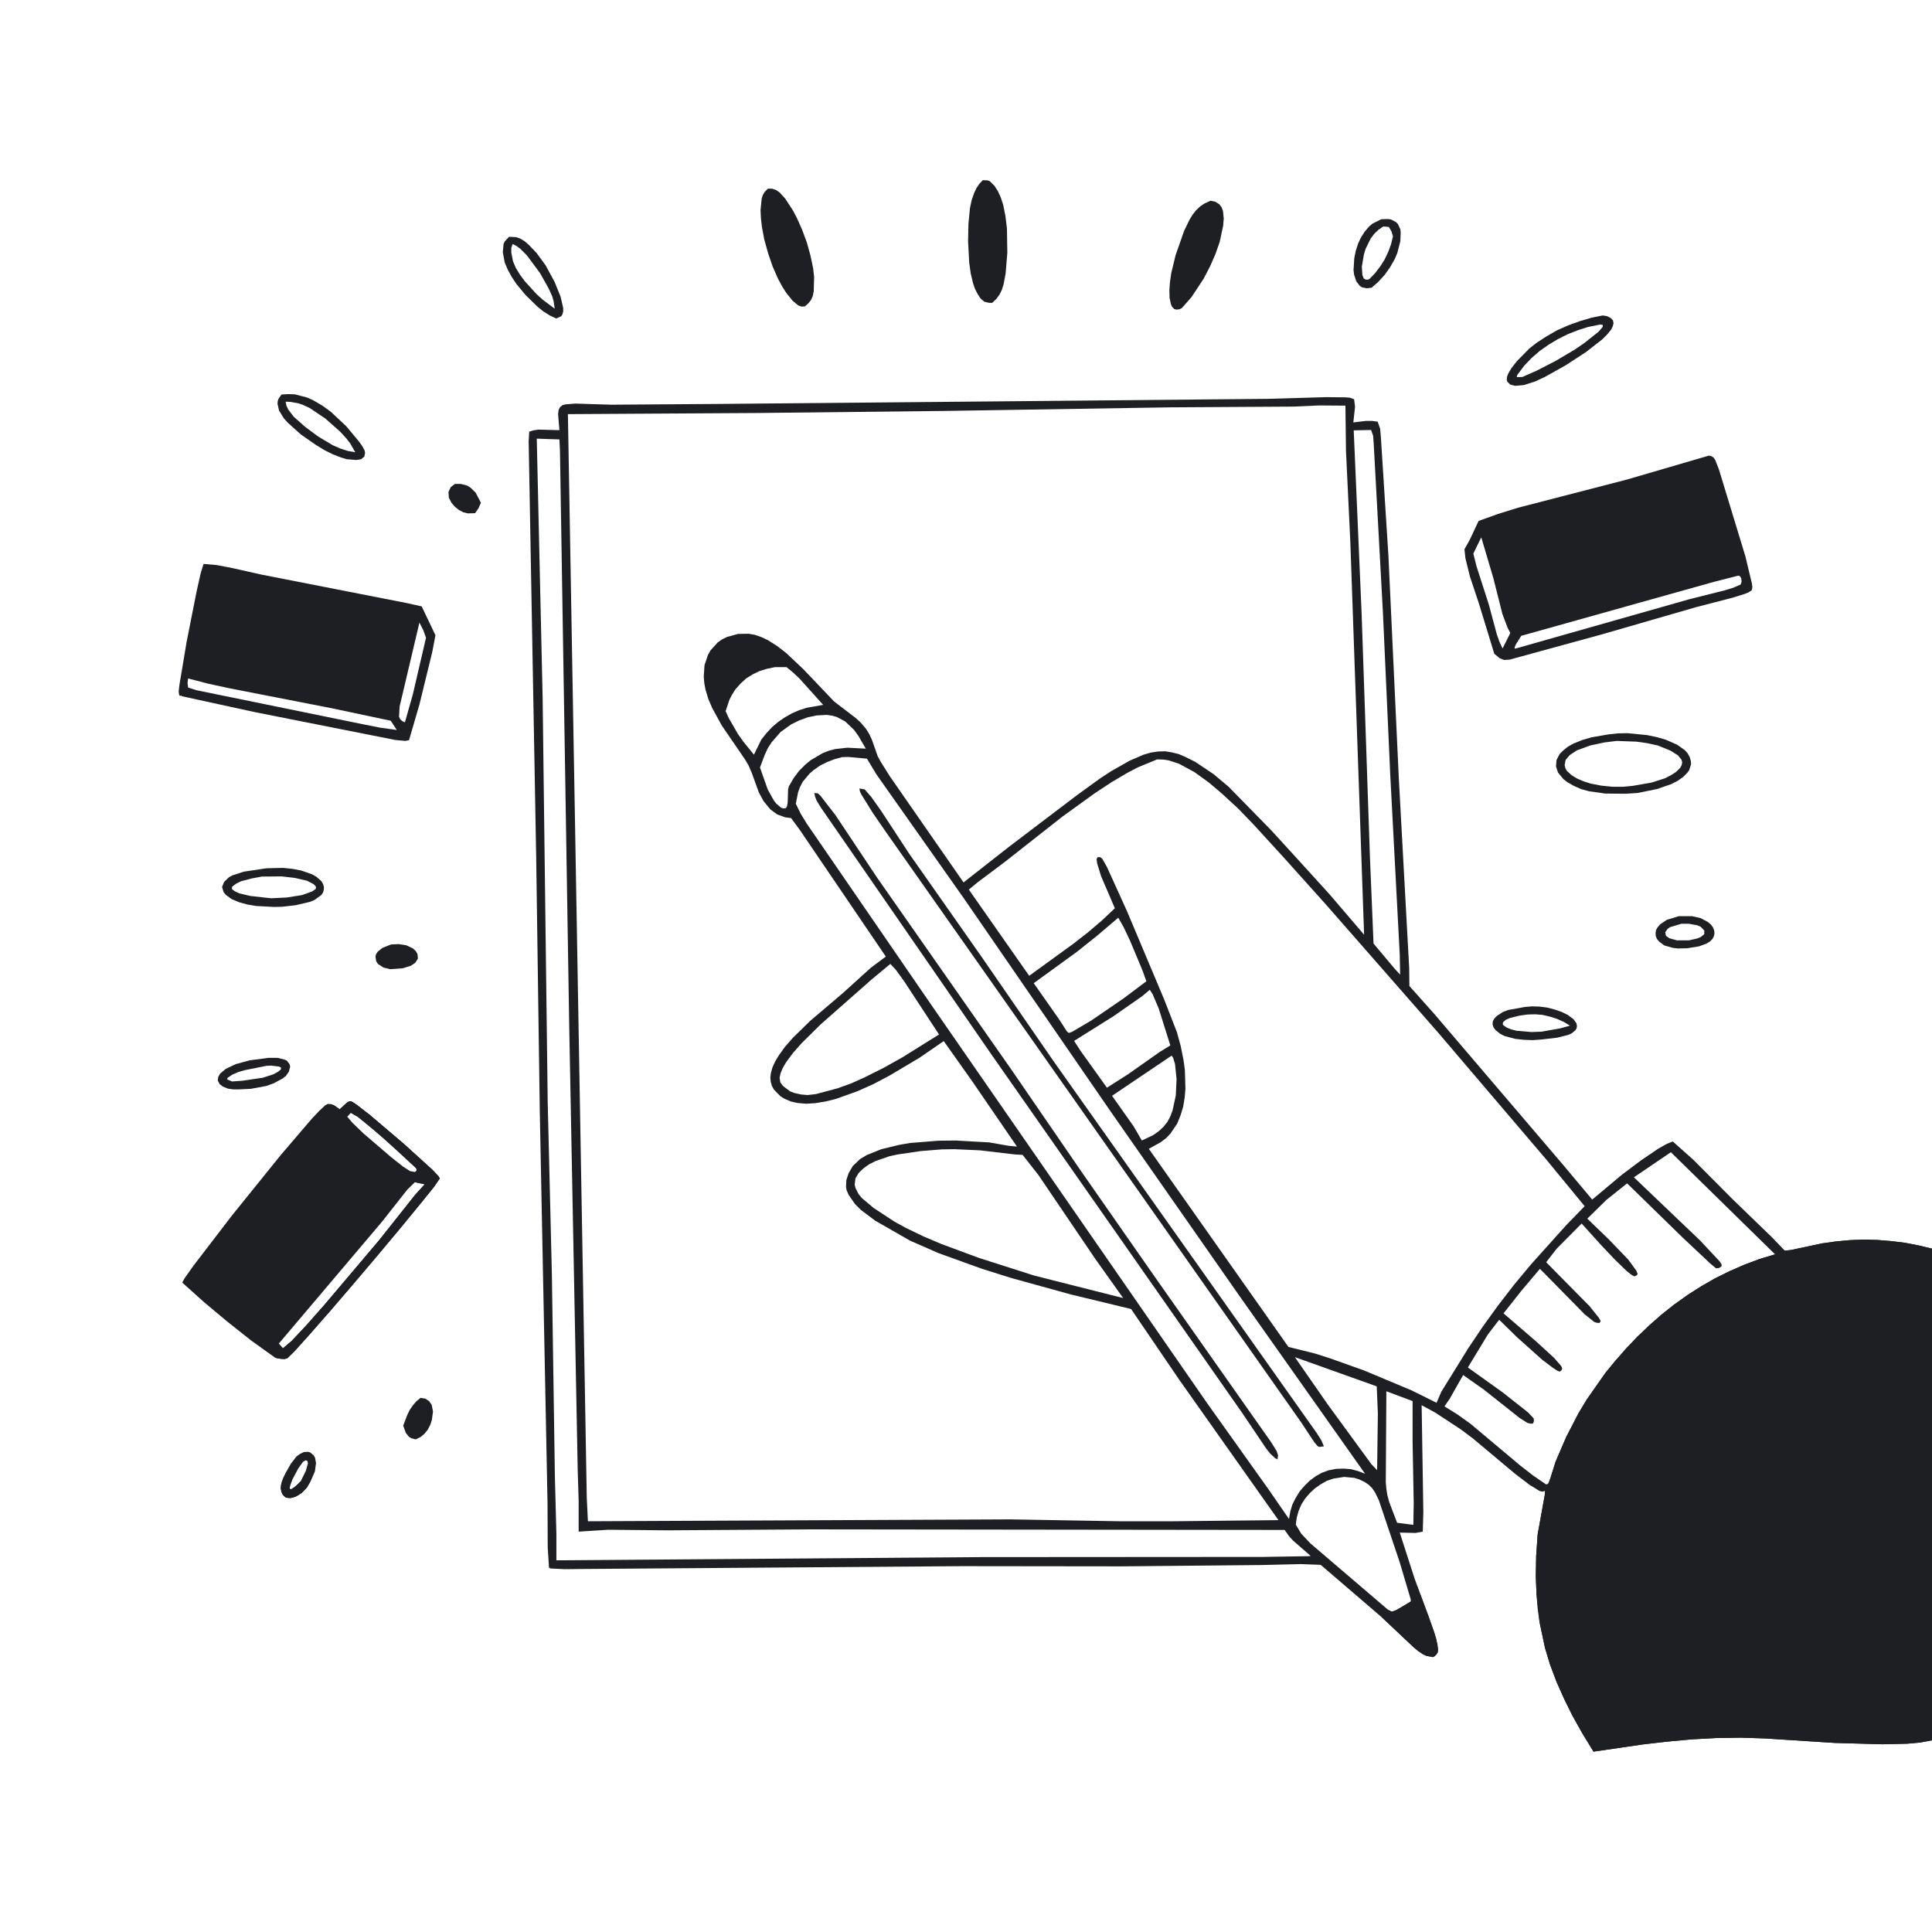 <?xml version="1.0" standalone="no"?><!DOCTYPE svg PUBLIC "-//W3C//DTD SVG 1.1//EN" "http://www.w3.org/Graphics/SVG/1.1/DTD/svg11.dtd"><svg height="1024" node-id="1" sillyvg="true" template-height="1024" template-width="1024" version="1.1" viewBox="0 0 1024 1024" width="1024" xmlns="http://www.w3.org/2000/svg" xmlns:xlink="http://www.w3.org/1999/xlink"><defs node-id="29"></defs><path d="M 905.70 241.50 L 907.10 241.80 L 908.30 242.60 L 909.10 243.80 L 911.00 248.60 L 925.10 294.90 L 928.50 309.10 L 928.80 311.00 L 928.50 312.80 L 926.70 314.00 L 924.70 314.80 L 918.30 316.80 L 898.60 321.90 L 849.50 336.10 L 800.20 349.60 L 797.20 349.80 L 794.90 348.90 L 792.00 346.50 L 783.80 319.70 L 779.10 305.60 L 776.70 295.90 L 776.20 291.10 L 778.90 286.30 L 783.70 276.10 L 794.00 272.40 L 804.60 269.10 L 862.20 254.20 L 905.70 241.50 Z M 806.30 337.00 L 803.40 341.60 L 802.70 343.40 L 803.10 343.80 L 895.40 317.60 L 914.10 312.90 L 918.70 311.50 L 922.60 309.80 L 923.10 308.20 L 922.90 306.50 L 922.10 305.30 L 921.30 305.10 L 908.40 308.40 L 806.30 337.00 Z M 780.90 293.40 L 782.60 300.20 L 789.10 320.40 L 793.40 336.40 L 794.80 340.30 L 796.40 343.70 L 800.50 335.50 L 799.00 332.60 L 796.30 325.40 L 791.50 306.40 L 785.10 284.80 L 780.90 293.40 Z" fill="#1d1f23" fill-rule="nonzero" node-id="31" stroke="none" target-height="108.3" target-width="152.6" target-x="776.2" target-y="241.5"></path><path d="M 180.10 587.90 L 183.90 584.40 L 185.00 583.80 L 186.00 583.70 L 186.90 584.10 L 189.40 585.80 L 196.10 591.00 L 214.10 606.30 L 229.20 620.00 L 232.40 623.40 L 233.10 624.60 L 230.10 629.00 L 222.70 638.20 L 200.00 665.60 L 174.60 695.40 L 156.00 716.30 L 152.30 719.90 L 150.80 720.30 L 149.00 720.30 L 145.80 719.60 L 133.00 710.40 L 120.50 700.50 L 108.30 690.30 L 96.60 679.80 L 97.70 677.70 L 102.50 670.90 L 122.90 644.30 L 148.80 612.20 L 165.40 592.80 L 169.10 588.90 L 172.40 585.80 L 173.70 585.10 L 175.50 585.20 L 177.10 585.80 L 180.10 587.90 Z M 225.10 627.70 L 219.90 626.60 L 215.90 630.50 L 202.50 647.50 L 147.80 712.10 L 150.00 714.60 L 154.60 710.70 L 162.40 702.40 L 172.20 691.30 L 200.90 657.40 L 220.10 633.20 L 225.10 627.70 Z M 220.10 621.20 L 220.90 620.30 L 220.60 619.20 L 210.50 609.80 L 195.70 596.70 L 189.60 591.90 L 185.90 589.80 L 184.00 591.80 L 186.90 595.20 L 192.60 600.70 L 207.40 613.40 L 213.60 618.30 L 217.30 620.70 L 220.10 621.20 Z" fill="#1d1f23" fill-rule="nonzero" node-id="33" stroke="none" target-height="136.6" target-width="136.5" target-x="96.6" target-y="583.7"></path><path d="M 180.10 587.90 L 183.90 584.40 L 185.00 583.80 L 186.00 583.70 L 186.90 584.10 L 189.40 585.80 L 196.10 591.00 L 214.10 606.30 L 229.20 620.00 L 232.40 623.40 L 233.10 624.60 L 230.10 629.00 L 212.30 650.90 L 187.00 680.90 L 163.80 707.70 L 156.00 716.30 L 152.30 719.90 L 150.80 720.30 L 147.30 720.00 L 145.80 719.60 L 149.40 718.70 L 150.00 716.80 L 150.00 714.60 L 154.60 710.70 L 162.40 702.40 L 172.20 691.30 L 200.90 657.40 L 220.10 633.20 L 225.10 627.70 L 219.90 626.60 L 220.10 624.60 L 219.50 621.90 L 220.90 620.30 L 220.60 619.20 L 203.10 603.10 L 189.60 591.90 L 185.90 589.80 L 184.00 591.80 L 183.50 589.40 L 181.90 588.40 L 180.10 587.90 Z" fill="#1d1f23" fill-rule="nonzero" node-id="35" stroke="none" target-height="136.6" target-width="87.3" target-x="145.8" target-y="583.7"></path><path d="M 107.90 298.90 L 114.90 299.50 L 123.20 301.10 L 138.80 304.60 L 215.40 319.60 L 223.50 321.40 L 230.80 336.70 L 229.10 345.60 L 222.30 373.40 L 216.80 392.30 L 214.90 392.70 L 209.50 392.20 L 134.90 377.40 L 96.30 369.00 L 96.10 368.60 L 95.60 368.80 L 95.00 368.60 L 94.70 366.50 L 95.10 363.00 L 98.90 340.30 L 104.20 313.50 L 106.40 303.70 L 107.90 298.90 Z M 210.30 386.90 L 207.10 382.00 L 175.40 375.30 L 121.60 364.80 L 110.50 362.40 L 99.70 359.60 L 99.40 362.00 L 99.70 364.40 L 104.00 365.80 L 193.00 384.00 L 201.60 385.70 L 210.30 386.90 Z M 214.60 382.90 L 218.80 368.10 L 225.80 338.00 L 224.30 333.90 L 222.30 330.00 L 211.80 374.50 L 211.50 379.90 L 212.10 381.20 L 213.20 382.20 L 214.60 382.90 Z" fill="#1d1f23" fill-rule="nonzero" node-id="37" stroke="none" target-height="93.8" target-width="136.1" target-x="94.7" target-y="298.9"></path><path d="M 852.80 389.20 L 857.50 388.70 L 862.50 388.60 L 872.90 389.60 L 878.20 390.70 L 883.00 392.10 L 888.90 394.70 L 893.00 397.60 L 894.50 399.30 L 895.60 401.30 L 896.20 403.40 L 896.30 405.10 L 895.30 408.20 L 894.30 409.60 L 892.10 411.80 L 889.10 413.90 L 885.80 415.60 L 878.30 418.20 L 867.90 420.30 L 861.70 420.70 L 850.80 420.60 L 842.30 419.40 L 838.20 418.30 L 834.30 416.60 L 830.60 414.50 L 828.60 412.90 L 825.80 409.50 L 824.70 406.20 L 825.00 402.80 L 826.60 399.70 L 828.70 397.60 L 831.10 395.70 L 834.00 394.10 L 838.70 392.20 L 843.50 390.80 L 852.80 389.20 Z M 865.50 416.50 L 875.30 414.80 L 882.50 412.50 L 885.60 410.90 L 888.40 409.10 L 890.50 407.00 L 891.30 405.60 L 891.60 404.00 L 891.20 402.60 L 889.40 400.40 L 885.30 397.80 L 878.60 395.10 L 873.10 393.90 L 867.50 393.10 L 856.90 392.70 L 850.40 393.50 L 842.90 395.10 L 835.80 397.70 L 832.00 400.20 L 829.80 402.80 L 829.30 405.50 L 829.70 407.20 L 830.50 408.60 L 833.00 410.90 L 836.00 412.70 L 839.30 414.10 L 843.00 415.30 L 848.70 416.40 L 854.60 417.00 L 860.40 417.00 L 865.50 416.50 Z" fill="#1d1f23" fill-rule="nonzero" node-id="39" stroke="none" target-height="32.1" target-width="71.6" target-x="824.7" target-y="388.6"></path><path d="M 520.90 95.50 L 523.50 95.60 L 524.60 96.00 L 527.10 98.50 L 528.90 101.30 L 530.40 104.60 L 531.70 108.50 L 532.90 114.50 L 533.70 121.10 L 533.90 134.00 L 533.00 145.00 L 531.90 150.80 L 531.00 153.60 L 529.80 156.10 L 528.10 158.40 L 525.90 160.50 L 524.20 160.50 L 521.70 159.90 L 519.70 158.20 L 518.20 155.90 L 516.80 153.20 L 515.70 150.00 L 514.50 144.90 L 513.70 139.20 L 513.10 128.00 L 513.30 118.60 L 514.10 110.30 L 515.00 106.10 L 516.40 102.10 L 517.60 99.60 L 519.10 97.40 L 520.90 95.50 Z" fill="#1d1f23" fill-rule="nonzero" node-id="41" stroke="none" target-height="65" target-width="20.8" target-x="513.1" target-y="95.5"></path><path d="M 407.00 100.00 L 409.20 100.00 L 411.30 100.70 L 413.20 102.00 L 416.20 105.30 L 420.30 111.60 L 422.40 115.60 L 425.20 121.90 L 427.70 128.70 L 429.60 135.60 L 431.00 142.30 L 431.50 146.80 L 431.30 154.30 L 430.80 156.90 L 429.90 158.90 L 428.60 160.60 L 426.60 162.40 L 424.80 162.50 L 423.10 161.90 L 420.10 159.40 L 416.70 155.20 L 414.50 151.70 L 412.30 147.60 L 409.50 141.20 L 407.10 134.20 L 405.10 127.00 L 403.80 120.10 L 403.30 115.50 L 403.10 111.40 L 403.70 105.30 L 404.30 103.40 L 405.30 101.70 L 407.00 100.00 Z" fill="#1d1f23" fill-rule="nonzero" node-id="43" stroke="none" target-height="62.5" target-width="28.4" target-x="403.1" target-y="100"></path><path d="M 641.60 106.40 L 644.10 106.90 L 646.30 108.30 L 647.50 109.90 L 648.20 111.80 L 648.60 115.80 L 648.30 119.60 L 646.50 128.10 L 644.20 134.70 L 641.30 141.30 L 637.90 147.80 L 631.50 157.50 L 626.40 163.30 L 625.20 163.90 L 623.60 164.10 L 622.40 163.80 L 621.20 162.60 L 620.60 161.20 L 619.90 157.90 L 619.80 153.80 L 620.10 149.50 L 620.80 144.70 L 623.10 135.20 L 627.60 122.40 L 630.50 116.40 L 632.10 113.80 L 633.90 111.50 L 636.10 109.40 L 638.50 107.80 L 641.60 106.40 Z" fill="#1d1f23" fill-rule="nonzero" node-id="45" stroke="none" target-height="57.7" target-width="28.8" target-x="619.8" target-y="106.4"></path><path d="M 849.50 167.20 L 851.90 167.60 L 853.90 168.70 L 854.90 169.80 L 855.20 171.30 L 854.80 172.90 L 854.00 174.60 L 851.80 177.30 L 849.20 179.90 L 840.60 186.60 L 829.70 193.70 L 818.60 199.90 L 813.60 202.20 L 807.70 204.10 L 803.00 204.50 L 800.40 203.80 L 798.90 202.30 L 798.60 201.20 L 798.80 199.60 L 799.40 198.00 L 801.10 195.10 L 804.00 191.40 L 810.60 184.70 L 814.40 181.70 L 819.80 178.20 L 825.40 175.00 L 831.30 172.40 L 837.40 170.20 L 843.50 168.40 L 849.50 167.20 Z M 806.90 199.80 L 814.60 196.40 L 824.50 191.30 L 834.80 185.20 L 839.60 181.90 L 847.30 175.80 L 849.50 173.20 L 849.50 172.20 L 848.20 172.00 L 841.70 173.30 L 836.40 175.00 L 831.00 177.10 L 825.80 179.70 L 820.80 182.70 L 816.10 186.00 L 811.70 189.80 L 807.90 193.80 L 804.20 198.70 L 803.90 199.90 L 806.90 199.80 Z" fill="#1d1f23" fill-rule="nonzero" node-id="47" stroke="none" target-height="37.3" target-width="56.6" target-x="798.6" target-y="167.2"></path><path d="M 141.30 460.20 L 150.10 460.00 L 154.90 460.50 L 159.70 461.40 L 165.40 463.40 L 167.70 464.70 L 170.30 467.00 L 171.20 468.50 L 171.70 470.10 L 171.60 471.70 L 171.20 473.10 L 170.30 474.40 L 166.70 477.00 L 164.30 478.00 L 156.60 479.80 L 149.50 480.60 L 145.30 480.70 L 135.80 480.20 L 131.10 479.40 L 126.70 478.20 L 122.70 476.50 L 119.70 474.30 L 118.50 472.80 L 117.70 470.10 L 118.80 467.40 L 121.30 465.00 L 123.10 464.00 L 129.20 462.00 L 141.30 460.20 Z M 152.00 475.70 L 160.10 474.40 L 165.40 472.50 L 167.30 471.20 L 167.50 470.40 L 167.30 469.70 L 166.20 468.60 L 162.70 466.80 L 156.20 465.30 L 149.20 464.50 L 138.80 464.60 L 133.40 465.60 L 127.70 467.10 L 125.10 468.40 L 123.10 469.90 L 122.90 470.70 L 123.10 471.40 L 124.50 472.40 L 126.80 473.50 L 132.80 474.90 L 143.60 476.10 L 152.00 475.70 Z" fill="#1d1f23" fill-rule="nonzero" node-id="49" stroke="none" target-height="20.7" target-width="54" target-x="117.7" target-y="460"></path><path d="M 149.20 209.10 L 152.70 208.90 L 156.20 209.00 L 162.80 210.70 L 166.10 212.20 L 170.70 214.90 L 175.30 218.20 L 183.50 225.90 L 190.10 233.80 L 191.70 236.00 L 193.20 238.60 L 193.50 240.00 L 193.10 242.00 L 191.40 243.40 L 188.90 243.80 L 183.80 243.40 L 180.80 242.50 L 176.40 240.80 L 171.80 238.50 L 167.40 235.80 L 159.50 230.30 L 152.60 224.10 L 150.50 221.80 L 147.90 217.60 L 147.10 214.10 L 147.20 212.60 L 147.60 211.40 L 149.20 209.10 Z M 188.30 239.70 L 185.60 235.00 L 183.60 232.40 L 180.30 228.80 L 172.40 221.80 L 164.20 216.30 L 160.60 214.60 L 158.30 213.80 L 153.80 213.00 L 151.40 212.90 L 151.80 215.00 L 152.80 217.10 L 155.70 220.90 L 161.80 226.30 L 168.70 231.40 L 176.40 236.00 L 180.30 237.70 L 184.30 239.00 L 188.30 239.70 Z" fill="#1d1f23" fill-rule="nonzero" node-id="51" stroke="none" target-height="34.9" target-width="46.4" target-x="147.1" target-y="208.9"></path><path d="M 269.80 125.50 L 273.60 125.70 L 275.80 126.50 L 278.10 127.90 L 280.20 129.70 L 284.40 134.10 L 289.10 140.50 L 293.90 149.30 L 297.10 157.20 L 298.50 163.20 L 298.50 165.10 L 298.10 166.60 L 297.50 167.60 L 294.80 168.80 L 291.40 167.20 L 287.90 165.00 L 284.60 162.30 L 278.50 156.30 L 273.70 150.50 L 271.30 146.90 L 269.20 143.10 L 267.50 139.10 L 266.50 133.70 L 266.90 129.30 L 267.50 128.00 L 269.80 125.50 Z M 294.00 163.60 L 293.40 159.50 L 292.60 156.80 L 290.80 152.90 L 286.20 144.70 L 279.30 135.40 L 275.80 131.90 L 273.80 130.40 L 271.70 129.30 L 271.00 131.40 L 271.00 133.90 L 271.90 138.50 L 273.40 142.00 L 275.60 145.60 L 278.20 149.10 L 284.30 155.80 L 287.60 158.80 L 294.00 163.60 Z" fill="#1d1f23" fill-rule="nonzero" node-id="53" stroke="none" target-height="43.3" target-width="32" target-x="266.5" target-y="125.5"></path><path d="M 732.10 116.20 L 735.80 116.10 L 737.20 116.30 L 739.90 117.70 L 740.90 118.70 L 742.20 121.50 L 742.40 123.20 L 742.20 127.90 L 740.60 134.10 L 739.30 137.20 L 736.80 141.60 L 733.90 145.70 L 730.50 149.40 L 727.00 152.50 L 724.40 152.80 L 721.90 152.30 L 720.70 151.50 L 718.90 149.20 L 717.70 145.60 L 717.40 143.20 L 717.80 136.80 L 718.60 132.90 L 719.80 129.20 L 721.20 126.10 L 723.30 122.80 L 725.70 120.00 L 727.50 118.50 L 732.10 116.20 Z M 725.90 147.80 L 728.80 144.80 L 731.50 141.30 L 733.90 137.50 L 735.80 133.50 L 737.30 129.40 L 738.30 125.30 L 737.50 122.60 L 736.10 120.30 L 733.20 120.00 L 730.60 121.80 L 728.40 123.90 L 726.50 126.40 L 723.80 131.90 L 722.90 134.90 L 721.80 141.40 L 722.10 145.80 L 722.80 147.60 L 723.90 148.20 L 725.10 148.20 L 725.90 147.80 Z" fill="#1d1f23" fill-rule="nonzero" node-id="55" stroke="none" target-height="36.7" target-width="25" target-x="717.4" target-y="116.1"></path><path d="M 808.30 533.70 L 812.00 533.40 L 815.90 533.50 L 819.90 534.00 L 823.80 535.00 L 827.60 536.30 L 830.90 537.90 L 834.00 540.20 L 835.50 542.30 L 835.80 543.50 L 835.70 544.90 L 834.90 546.20 L 832.70 547.90 L 830.90 548.60 L 825.30 550.00 L 816.60 551.00 L 812.10 551.30 L 807.50 551.10 L 803.00 550.60 L 797.40 549.10 L 795.20 548.00 L 792.60 545.90 L 791.60 544.50 L 791.10 543.00 L 791.20 541.40 L 791.90 540.00 L 793.20 538.60 L 796.50 536.40 L 799.40 535.30 L 808.30 533.70 Z M 817.10 546.80 L 827.20 545.00 L 832.10 543.60 L 828.80 541.60 L 825.20 540.00 L 821.40 538.80 L 817.50 537.90 L 813.70 537.60 L 809.80 537.70 L 805.40 538.30 L 800.50 539.50 L 798.30 540.40 L 796.80 541.60 L 796.50 542.40 L 796.60 543.20 L 798.50 544.60 L 801.00 545.60 L 803.70 546.30 L 811.70 547.00 L 817.10 546.80 Z" fill="#1d1f23" fill-rule="nonzero" node-id="57" stroke="none" target-height="17.9" target-width="44.7" target-x="791.1" target-y="533.4"></path><path d="M 142.10 560.70 L 147.20 560.70 L 150.80 561.60 L 152.10 562.20 L 153.50 564.10 L 153.80 565.30 L 153.10 568.00 L 151.50 570.30 L 149.70 571.70 L 145.00 574.20 L 141.10 575.60 L 132.90 577.10 L 126.50 577.40 L 123.60 577.40 L 120.80 577.00 L 118.10 575.90 L 116.40 574.60 L 115.40 572.60 L 115.70 570.70 L 116.70 569.00 L 119.70 566.50 L 125.00 564.00 L 132.30 562.00 L 142.10 560.70 Z M 128.60 572.80 L 139.40 571.20 L 144.90 569.40 L 147.30 568.10 L 148.90 566.80 L 148.90 565.80 L 147.90 565.30 L 143.80 564.80 L 141.30 564.90 L 129.80 567.20 L 126.30 568.20 L 123.10 569.60 L 120.60 571.30 L 120.40 572.10 L 123.00 573.20 L 128.60 572.80 Z" fill="#1d1f23" fill-rule="nonzero" node-id="59" stroke="none" target-height="16.7" target-width="38.4" target-x="115.4" target-y="560.7"></path><path d="M 889.80 485.60 L 896.80 485.60 L 901.30 486.60 L 905.10 488.60 L 906.70 489.90 L 907.90 491.50 L 908.60 493.30 L 908.70 494.80 L 908.40 496.20 L 907.70 497.60 L 906.30 499.00 L 904.50 500.10 L 900.50 501.60 L 894.20 502.60 L 889.20 502.70 L 886.70 502.40 L 882.10 501.10 L 879.40 499.10 L 878.30 497.80 L 877.60 496.20 L 877.50 494.60 L 877.70 493.00 L 878.50 491.60 L 879.90 489.90 L 883.50 487.50 L 889.80 485.60 Z M 895.20 498.40 L 899.60 497.40 L 901.50 496.60 L 903.30 495.10 L 903.30 493.20 L 901.40 491.20 L 899.50 490.40 L 895.10 489.60 L 891.20 489.60 L 885.20 491.40 L 883.90 492.30 L 882.60 494.10 L 883.00 496.00 L 884.80 497.30 L 888.80 498.40 L 895.20 498.40 Z" fill="#1d1f23" fill-rule="nonzero" node-id="61" stroke="none" target-height="17.1" target-width="31.2" target-x="877.5" target-y="485.6"></path><path d="M 151.80 780.00 L 154.10 775.90 L 157.10 772.00 L 159.00 770.60 L 161.10 769.60 L 163.30 769.50 L 164.40 769.80 L 166.30 771.40 L 167.00 772.70 L 167.50 775.50 L 166.90 779.90 L 164.50 785.40 L 162.80 788.30 L 160.00 791.20 L 158.30 792.40 L 156.60 793.30 L 154.00 794.00 L 151.30 793.60 L 149.60 791.90 L 148.80 788.90 L 149.40 785.20 L 151.80 780.00 Z M 159.40 785.10 L 162.10 779.60 L 163.20 775.60 L 162.90 774.30 L 162.00 774.00 L 160.60 774.80 L 158.10 778.30 L 154.80 784.50 L 153.60 787.80 L 153.50 789.00 L 154.20 789.40 L 157.10 787.50 L 159.40 785.10 Z" fill="#1d1f23" fill-rule="nonzero" node-id="63" stroke="none" target-height="24.5" target-width="18.7" target-x="148.8" target-y="769.5"></path><path d="M 151.80 780.00 L 154.30 783.30 L 154.80 784.50 L 153.90 786.70 L 153.50 789.00 L 154.20 789.40 L 155.70 788.60 L 159.40 785.10 L 160.70 786.90 L 162.80 788.30 L 160.00 791.20 L 156.60 793.30 L 154.00 794.00 L 152.60 794.00 L 151.30 793.60 L 150.30 792.80 L 149.10 790.70 L 148.80 788.90 L 148.90 787.00 L 150.10 783.40 L 151.80 780.00 Z" fill="#1d1f23" fill-rule="nonzero" node-id="65" stroke="none" target-height="14" target-width="14" target-x="148.8" target-y="780"></path><path d="M 207.20 500.60 L 211.30 500.40 L 215.30 501.00 L 218.90 502.70 L 220.40 504.10 L 221.30 505.70 L 221.50 508.10 L 220.10 510.30 L 217.70 511.90 L 213.50 513.20 L 206.80 513.70 L 203.20 512.80 L 200.30 510.90 L 199.40 509.50 L 199.00 507.00 L 199.30 505.80 L 200.20 504.40 L 202.70 502.40 L 207.20 500.60 Z" fill="#1d1f23" fill-rule="nonzero" node-id="67" stroke="none" target-height="13.3" target-width="22.5" target-x="199" target-y="500.4"></path><path d="M 222.90 740.90 L 225.40 741.30 L 227.40 742.60 L 228.80 744.60 L 229.50 748.10 L 228.90 752.60 L 228.10 755.10 L 226.70 757.80 L 225.00 759.90 L 223.00 761.60 L 220.30 762.90 L 218.00 762.30 L 216.80 761.60 L 215.10 759.50 L 213.70 755.60 L 215.80 750.10 L 217.10 747.40 L 218.80 744.90 L 220.70 742.70 L 222.90 740.90 Z" fill="#1d1f23" fill-rule="nonzero" node-id="69" stroke="none" target-height="22" target-width="15.8" target-x="213.7" target-y="740.9"></path><path d="M 241.10 256.50 L 244.30 256.50 L 247.40 257.30 L 249.30 258.40 L 252.10 261.10 L 254.90 266.50 L 253.60 269.40 L 251.80 272.00 L 248.00 272.10 L 245.50 271.50 L 243.10 270.20 L 240.90 268.40 L 239.30 266.50 L 237.90 263.80 L 237.70 260.80 L 238.90 258.20 L 241.10 256.50 Z" fill="#1d1f23" fill-rule="nonzero" node-id="71" stroke="none" target-height="15.6" target-width="17.2" target-x="237.7" target-y="256.5"></path><path d="M 296.50 228.00 L 295.80 219.40 L 296.10 217.20 L 296.80 215.80 L 298.20 214.70 L 299.90 214.30 L 304.90 213.90 L 323.90 214.50 L 380.50 214.10 L 671.70 211.40 L 702.80 210.50 L 713.10 210.60 L 715.50 210.80 L 717.70 211.60 L 718.20 215.60 L 717.30 223.90 L 723.80 223.10 L 727.20 223.10 L 730.20 223.50 L 731.50 227.20 L 731.90 231.80 L 735.90 294.70 L 741.40 412.50 L 746.90 513.10 L 747.00 522.60 L 760.20 537.40 L 828.40 617.30 L 843.90 635.80 L 859.80 622.50 L 869.80 615.00 L 879.10 608.70 L 883.40 606.30 L 886.60 605.00 L 897.40 614.60 L 918.30 635.60 L 939.30 655.90 L 946.00 662.90 L 949.40 662.50 L 965.80 659.00 L 973.00 658.00 L 980.40 657.30 L 987.70 657.00 L 995.00 657.20 L 1002.40 657.80 L 1009.70 658.70 L 1016.90 660.10 L 1024.00 661.80 L 1024.00 922.40 L 1017.60 923.60 L 1010.90 924.20 L 997.70 924.50 L 972.70 923.80 L 935.30 921.40 L 922.80 921.00 L 909.60 921.20 L 896.60 921.90 L 883.60 923.10 L 870.60 924.60 L 844.60 928.40 L 838.60 918.60 L 833.40 909.30 L 829.00 900.40 L 825.00 891.40 L 821.60 882.40 L 818.90 873.50 L 816.00 859.80 L 814.40 845.20 L 814.00 835.40 L 814.20 824.70 L 815.00 813.20 L 819.10 790.10 L 817.60 790.60 L 816.10 790.30 L 810.70 787.00 L 803.10 781.20 L 780.90 762.60 L 774.40 757.70 L 760.70 748.70 L 753.50 744.80 L 754.40 801.60 L 754.10 811.80 L 750.20 812.50 L 741.90 812.30 L 749.80 836.80 L 757.30 856.90 L 761.20 868.40 L 762.20 874.30 L 762.00 875.80 L 761.00 877.30 L 759.50 878.30 L 755.90 877.60 L 754.10 876.80 L 749.40 873.30 L 732.50 857.30 L 700.00 829.40 L 689.60 829.00 L 668.50 829.50 L 594.80 830.20 L 510.00 830.10 L 307.60 831.60 L 299.40 831.70 L 291.40 831.30 L 291.60 830.90 L 291.00 831.10 L 290.30 820.20 L 290.20 796.70 L 286.10 589.10 L 284.20 455.00 L 280.20 233.90 L 280.50 228.80 L 282.70 228.10 L 285.40 227.70 L 296.50 228.00 Z M 862.40 627.20 L 851.40 636.00 L 841.30 645.90 L 852.80 657.00 L 863.00 667.60 L 867.30 673.50 L 868.00 675.30 L 867.30 676.10 L 866.20 676.50 L 864.90 675.80 L 862.20 673.70 L 855.80 667.50 L 848.70 660.00 L 838.30 648.50 L 825.10 661.80 L 819.50 669.00 L 842.50 692.30 L 847.40 698.40 L 848.40 700.20 L 847.80 701.20 L 846.20 701.10 L 844.90 700.60 L 839.90 696.60 L 816.20 672.50 L 806.40 684.10 L 796.90 696.10 L 814.20 711.00 L 823.80 719.80 L 827.50 724.10 L 828.00 725.30 L 827.60 726.30 L 826.70 727.00 L 825.40 726.50 L 823.10 725.00 L 817.40 720.70 L 804.00 708.70 L 794.60 699.50 L 788.60 707.30 L 778.00 724.80 L 796.60 738.10 L 810.00 748.70 L 812.90 751.80 L 813.00 753.20 L 812.60 754.40 L 811.40 754.60 L 809.60 754.20 L 805.50 751.60 L 786.30 736.40 L 775.50 728.80 L 768.30 741.50 L 765.60 745.40 L 772.80 749.90 L 779.60 754.80 L 805.80 776.80 L 812.50 782.00 L 819.50 786.80 L 820.50 786.60 L 821.80 783.40 L 824.50 774.70 L 830.10 761.70 L 836.60 749.10 L 841.00 741.80 L 850.80 727.80 L 856.20 721.10 L 867.80 708.40 L 880.60 696.80 L 887.40 691.40 L 894.40 686.40 L 901.60 681.80 L 909.10 677.50 L 916.80 673.70 L 924.60 670.30 L 932.60 667.30 L 940.80 664.80 L 885.60 610.70 L 866.00 624.00 L 901.00 657.40 L 911.50 668.60 L 912.50 670.20 L 912.40 671.30 L 911.00 672.10 L 909.50 672.20 L 906.60 669.80 L 891.80 655.90 L 862.40 627.20 Z M 686.80 808.10 L 689.70 812.90 L 694.50 818.00 L 735.80 853.30 L 737.60 854.20 L 739.00 854.00 L 747.80 848.80 L 747.80 848.00 L 741.90 828.10 L 730.80 795.10 L 728.80 791.00 L 727.30 788.80 L 725.50 787.00 L 723.30 785.50 L 720.60 784.20 L 717.90 783.30 L 712.40 782.80 L 706.70 783.70 L 703.20 784.90 L 700.00 786.70 L 696.90 788.90 L 694.20 791.40 L 691.80 794.20 L 689.80 797.30 L 688.30 800.80 L 687.30 804.40 L 686.80 808.10 Z M 301.00 219.50 L 311.00 793.90 L 311.60 806.30 L 535.50 805.30 L 593.30 806.30 L 621.90 806.30 L 677.60 805.70 L 625.10 731.40 L 599.50 693.80 L 567.60 686.10 L 536.10 677.40 L 520.50 672.50 L 497.50 664.20 L 482.40 657.60 L 463.90 647.00 L 456.30 641.30 L 453.10 638.10 L 449.80 633.30 L 448.70 630.80 L 448.40 629.10 L 448.60 625.40 L 449.80 621.80 L 452.00 618.00 L 455.90 614.30 L 459.40 612.20 L 467.10 609.10 L 476.60 606.80 L 482.40 605.80 L 497.40 604.60 L 506.50 604.50 L 524.30 605.50 L 534.60 607.30 L 539.00 607.70 L 515.50 573.40 L 500.20 551.80 L 487.40 560.60 L 471.60 570.00 L 463.10 574.50 L 454.40 578.40 L 442.90 582.50 L 437.60 583.80 L 432.10 584.70 L 427.20 585.00 L 422.70 584.60 L 419.10 583.80 L 415.70 582.30 L 413.60 581.00 L 410.20 577.50 L 409.10 575.50 L 408.50 573.30 L 408.30 571.00 L 408.60 568.70 L 409.40 565.80 L 410.80 562.70 L 412.70 559.50 L 416.00 554.90 L 420.20 550.10 L 429.40 541.10 L 446.80 526.30 L 461.60 512.90 L 469.50 507.00 L 424.00 440.00 L 419.30 433.60 L 416.20 433.20 L 412.00 431.70 L 408.30 429.00 L 404.70 424.60 L 402.20 420.00 L 398.40 409.50 L 396.70 405.60 L 394.80 402.40 L 382.60 384.60 L 377.50 375.30 L 375.40 370.40 L 373.90 365.40 L 373.30 362.10 L 373.00 358.70 L 373.40 352.60 L 375.20 347.20 L 376.60 344.70 L 380.40 340.50 L 382.70 338.90 L 385.30 337.60 L 391.10 336.00 L 396.80 335.90 L 400.20 336.50 L 403.60 337.70 L 407.00 339.30 L 411.90 342.40 L 416.80 346.20 L 426.00 354.90 L 442.10 371.80 L 453.60 380.60 L 456.30 383.10 L 459.00 386.30 L 460.80 389.20 L 462.10 392.00 L 465.20 400.80 L 466.70 403.60 L 471.60 411.40 L 510.70 467.70 L 534.80 448.80 L 570.90 421.40 L 582.90 412.70 L 589.00 408.70 L 598.70 403.20 L 606.10 400.00 L 609.90 398.90 L 613.80 398.30 L 617.60 398.20 L 621.20 398.80 L 624.80 399.70 L 628.30 401.20 L 633.50 403.80 L 643.20 410.30 L 651.20 417.00 L 673.80 440.10 L 685.50 452.90 L 704.60 473.90 L 723.00 495.40 L 715.70 287.20 L 713.40 239.00 L 713.10 215.00 L 699.10 214.90 L 685.60 215.50 L 620.10 215.90 L 501.20 217.80 L 401.10 218.90 L 301.00 219.50 Z M 513.50 471.50 L 545.50 517.20 L 568.90 500.20 L 576.60 494.20 L 584.00 487.90 L 590.90 481.40 L 583.60 464.40 L 581.50 457.60 L 581.20 455.30 L 581.80 454.30 L 583.10 454.30 L 584.20 455.10 L 586.70 459.50 L 597.40 483.10 L 616.90 529.40 L 623.80 547.10 L 625.80 554.40 L 627.30 561.90 L 628.00 567.00 L 628.30 577.10 L 627.90 581.80 L 627.10 586.60 L 625.70 591.20 L 623.90 595.60 L 620.30 600.90 L 618.10 603.20 L 615.20 605.40 L 608.90 608.90 L 682.90 713.90 L 697.00 717.40 L 705.10 720.00 L 722.80 726.30 L 748.10 736.90 L 761.40 743.50 L 763.90 737.70 L 778.20 714.60 L 786.00 703.00 L 794.10 691.80 L 802.60 680.80 L 811.50 670.10 L 830.10 649.40 L 839.90 639.30 L 819.50 614.50 L 762.40 547.50 L 703.20 479.90 L 680.50 454.60 L 664.40 437.00 L 656.10 428.40 L 647.40 420.40 L 640.90 414.90 L 633.20 409.30 L 624.90 404.80 L 619.40 403.00 L 616.70 402.60 L 613.30 402.50 L 603.10 406.70 L 597.40 409.70 L 589.10 414.60 L 580.30 420.40 L 563.00 432.90 L 532.50 456.90 L 518.10 467.70 L 513.50 471.50 Z M 565.50 546.70 L 566.50 547.50 L 568.20 546.90 L 578.40 540.90 L 595.60 529.10 L 607.60 520.10 L 605.60 514.50 L 599.00 498.70 L 595.50 491.30 L 592.70 486.40 L 581.90 495.60 L 570.90 504.40 L 547.90 521.10 L 561.30 540.20 L 565.50 546.70 Z M 609.40 524.60 L 605.50 527.90 L 590.20 538.60 L 569.30 551.70 L 572.80 557.10 L 586.70 576.50 L 598.00 569.30 L 614.60 557.60 L 620.30 554.10 L 614.10 534.40 L 610.90 526.90 L 609.40 524.60 Z M 680.90 810.90 L 429.60 810.60 L 353.70 811.10 L 322.30 810.80 L 306.70 811.80 L 306.70 795.60 L 306.20 779.30 L 301.70 544.10 L 296.80 239.20 L 296.50 232.90 L 284.50 232.50 L 287.60 369.50 L 290.30 584.40 L 292.50 675.20 L 294.10 782.60 L 294.90 813.10 L 294.90 827.00 L 520.00 825.30 L 669.40 825.20 L 694.20 824.80 L 694.60 824.60 L 685.30 816.50 L 683.20 814.20 L 680.90 810.90 Z M 403.50 392.00 L 406.30 388.50 L 409.30 385.30 L 412.50 382.60 L 416.00 380.20 L 419.70 378.10 L 423.60 376.40 L 427.70 375.10 L 436.30 373.60 L 423.80 359.70 L 420.40 356.50 L 416.90 353.60 L 410.70 353.60 L 406.40 354.50 L 402.50 355.70 L 399.00 357.40 L 395.60 359.50 L 392.60 362.20 L 389.70 365.50 L 388.00 368.20 L 386.60 370.90 L 384.60 376.90 L 386.20 380.50 L 391.10 389.00 L 394.00 393.10 L 399.60 400.00 L 403.50 392.00 Z M 402.80 406.80 L 406.90 418.40 L 410.10 424.20 L 411.40 425.90 L 414.00 428.10 L 415.30 428.50 L 416.60 428.30 L 417.20 427.10 L 417.50 425.20 L 417.70 418.50 L 418.10 416.80 L 420.60 412.50 L 423.50 408.60 L 426.90 405.20 L 429.70 402.90 L 436.00 399.20 L 439.60 397.80 L 442.80 397.00 L 449.10 396.30 L 458.90 396.80 L 455.00 390.10 L 452.70 386.90 L 448.00 382.40 L 443.50 380.00 L 440.90 379.30 L 438.20 378.90 L 432.80 379.20 L 428.10 380.20 L 423.70 381.80 L 419.40 383.90 L 413.70 388.00 L 409.00 393.40 L 407.00 396.50 L 405.40 399.90 L 402.80 406.80 Z M 621.00 559.50 L 589.40 580.80 L 600.80 596.90 L 605.20 604.50 L 611.30 601.60 L 614.10 599.60 L 616.60 597.30 L 618.70 594.70 L 620.30 591.70 L 621.50 588.50 L 623.20 580.60 L 623.60 572.00 L 622.80 564.00 L 621.80 560.70 L 621.00 559.50 Z M 688.90 790.40 L 691.60 787.30 L 694.40 784.60 L 697.40 782.40 L 700.60 780.60 L 704.20 779.30 L 708.30 778.50 L 712.40 778.40 L 716.10 778.70 L 719.80 779.70 L 723.50 781.10 L 655.90 685.40 L 588.80 589.30 L 510.90 476.20 L 464.50 410.40 L 459.50 402.10 L 449.60 401.20 L 446.30 401.30 L 442.30 402.40 L 438.40 403.90 L 434.60 405.80 L 431.20 408.20 L 429.10 410.00 L 425.50 414.30 L 424.00 417.20 L 423.00 419.90 L 421.80 426.00 L 424.40 431.30 L 427.50 436.40 L 493.80 532.90 L 639.80 743.70 L 672.50 789.60 L 683.20 805.10 L 683.90 801.00 L 685.00 797.40 L 686.70 794.00 L 688.90 790.40 Z M 729.90 779.20 L 730.30 749.20 L 729.70 734.80 L 686.30 719.30 L 703.60 744.20 L 726.90 776.10 L 729.90 779.20 Z M 734.80 737.40 L 734.50 785.60 L 734.80 789.10 L 735.30 792.30 L 736.30 796.10 L 740.50 807.10 L 749.10 808.20 L 749.30 796.70 L 748.70 763.90 L 748.70 742.60 L 734.80 737.40 Z M 558.10 678.60 L 595.30 688.00 L 580.50 667.20 L 550.40 622.80 L 542.00 612.10 L 538.10 611.90 L 519.40 609.70 L 505.90 609.10 L 499.10 609.20 L 488.00 610.10 L 475.70 611.90 L 471.50 612.80 L 464.00 615.40 L 460.50 617.20 L 457.60 619.30 L 455.10 621.70 L 453.40 624.60 L 453.00 627.90 L 453.40 629.60 L 455.00 632.80 L 456.80 635.00 L 463.10 640.30 L 474.10 647.50 L 480.10 650.80 L 489.40 655.30 L 499.10 659.40 L 518.80 666.70 L 547.90 676.00 L 558.10 678.60 Z M 471.90 510.90 L 461.90 519.20 L 434.80 543.10 L 424.80 553.00 L 420.30 558.10 L 416.80 562.80 L 414.90 566.00 L 413.70 568.90 L 413.20 571.30 L 413.60 573.70 L 415.00 575.60 L 418.70 578.40 L 421.00 579.30 L 424.60 580.10 L 428.00 580.40 L 432.40 579.90 L 444.00 576.80 L 451.20 574.20 L 458.10 571.10 L 468.30 566.00 L 478.30 560.40 L 497.70 548.30 L 479.30 520.20 L 474.80 514.00 L 471.90 510.90 Z M 742.10 516.60 L 741.90 506.10 L 736.90 411.40 L 733.00 325.10 L 728.10 235.30 L 727.80 231.00 L 726.70 227.90 L 717.50 228.10 L 721.70 325.50 L 726.10 454.40 L 728.00 500.10 L 739.00 513.20 L 742.10 516.60 Z" fill="#1d1f23" fill-rule="nonzero" node-id="73" stroke="none" target-height="717.9" target-width="743.8" target-x="280.2" target-y="210.5"></path><path d="M 946.00 662.90 L 949.40 662.50 L 965.80 659.00 L 973.00 658.00 L 980.40 657.30 L 987.70 657.00 L 995.00 657.20 L 1002.40 657.80 L 1009.70 658.70 L 1016.90 660.10 L 1024.00 661.80 L 1024.00 922.40 L 1017.60 923.60 L 1010.90 924.20 L 997.70 924.50 L 972.70 923.80 L 935.30 921.40 L 922.80 921.00 L 909.60 921.20 L 896.60 921.90 L 883.60 923.10 L 870.60 924.60 L 844.60 928.40 L 838.60 918.60 L 833.40 909.30 L 829.00 900.40 L 825.00 891.40 L 821.60 882.40 L 818.90 873.50 L 816.00 859.80 L 815.00 852.60 L 814.40 845.20 L 814.00 835.40 L 814.20 824.70 L 815.00 813.20 L 818.80 792.60 L 818.90 788.40 L 819.50 786.80 L 820.50 786.60 L 821.10 785.40 L 824.50 774.70 L 830.10 761.70 L 836.60 749.10 L 841.00 741.80 L 850.80 727.80 L 861.90 714.60 L 874.10 702.40 L 880.60 696.80 L 887.40 691.40 L 894.40 686.40 L 901.60 681.80 L 909.10 677.50 L 916.80 673.70 L 924.60 670.30 L 932.60 667.30 L 941.00 664.80 L 946.00 662.90 Z" fill="#1d1f23" fill-rule="nonzero" node-id="75" stroke="none" target-height="271.4" target-width="210" target-x="814" target-y="657"></path><path d="M 752.70 844.90 L 760.00 864.60 L 761.90 871.50 L 762.20 874.30 L 762.00 875.80 L 761.50 876.70 L 760.30 877.90 L 759.50 878.30 L 755.90 877.60 L 751.70 875.20 L 732.50 857.30 L 733.80 855.00 L 735.80 853.30 L 737.60 854.20 L 740.70 853.10 L 747.80 848.80 L 747.80 848.00 L 752.70 844.90 Z" fill="#1d1f23" fill-rule="nonzero" node-id="77" stroke="none" target-height="33.4" target-width="29.7" target-x="732.5" target-y="844.9"></path><path d="M 431.60 420.30 L 433.50 420.50 L 434.90 421.80 L 442.80 432.00 L 464.90 465.20 L 535.90 566.70 L 573.80 621.90 L 612.10 676.80 L 673.80 764.50 L 676.70 769.20 L 677.40 771.30 L 677.10 773.50 L 675.90 772.90 L 673.10 770.30 L 671.00 767.60 L 658.40 748.90 L 525.90 559.50 L 435.20 428.20 L 432.80 424.30 L 432.00 422.20 L 431.60 420.30 Z" fill="#1d1f23" fill-rule="nonzero" node-id="79" stroke="none" target-height="353.2" target-width="245.8" target-x="431.6" target-y="420.3"></path><path d="M 455.50 417.90 L 458.30 418.40 L 461.80 422.40 L 467.10 429.90 L 481.90 452.50 L 520.30 507.20 L 558.30 562.30 L 698.00 759.70 L 700.40 763.50 L 701.70 766.60 L 699.20 766.90 L 698.40 766.50 L 696.60 764.40 L 689.80 754.10 L 469.30 440.60 L 462.70 431.00 L 456.60 421.20 L 455.80 419.60 L 455.50 417.90 Z" fill="#1d1f23" fill-rule="nonzero" node-id="81" stroke="none" target-height="349" target-width="246.2" target-x="455.5" target-y="417.9"></path></svg>